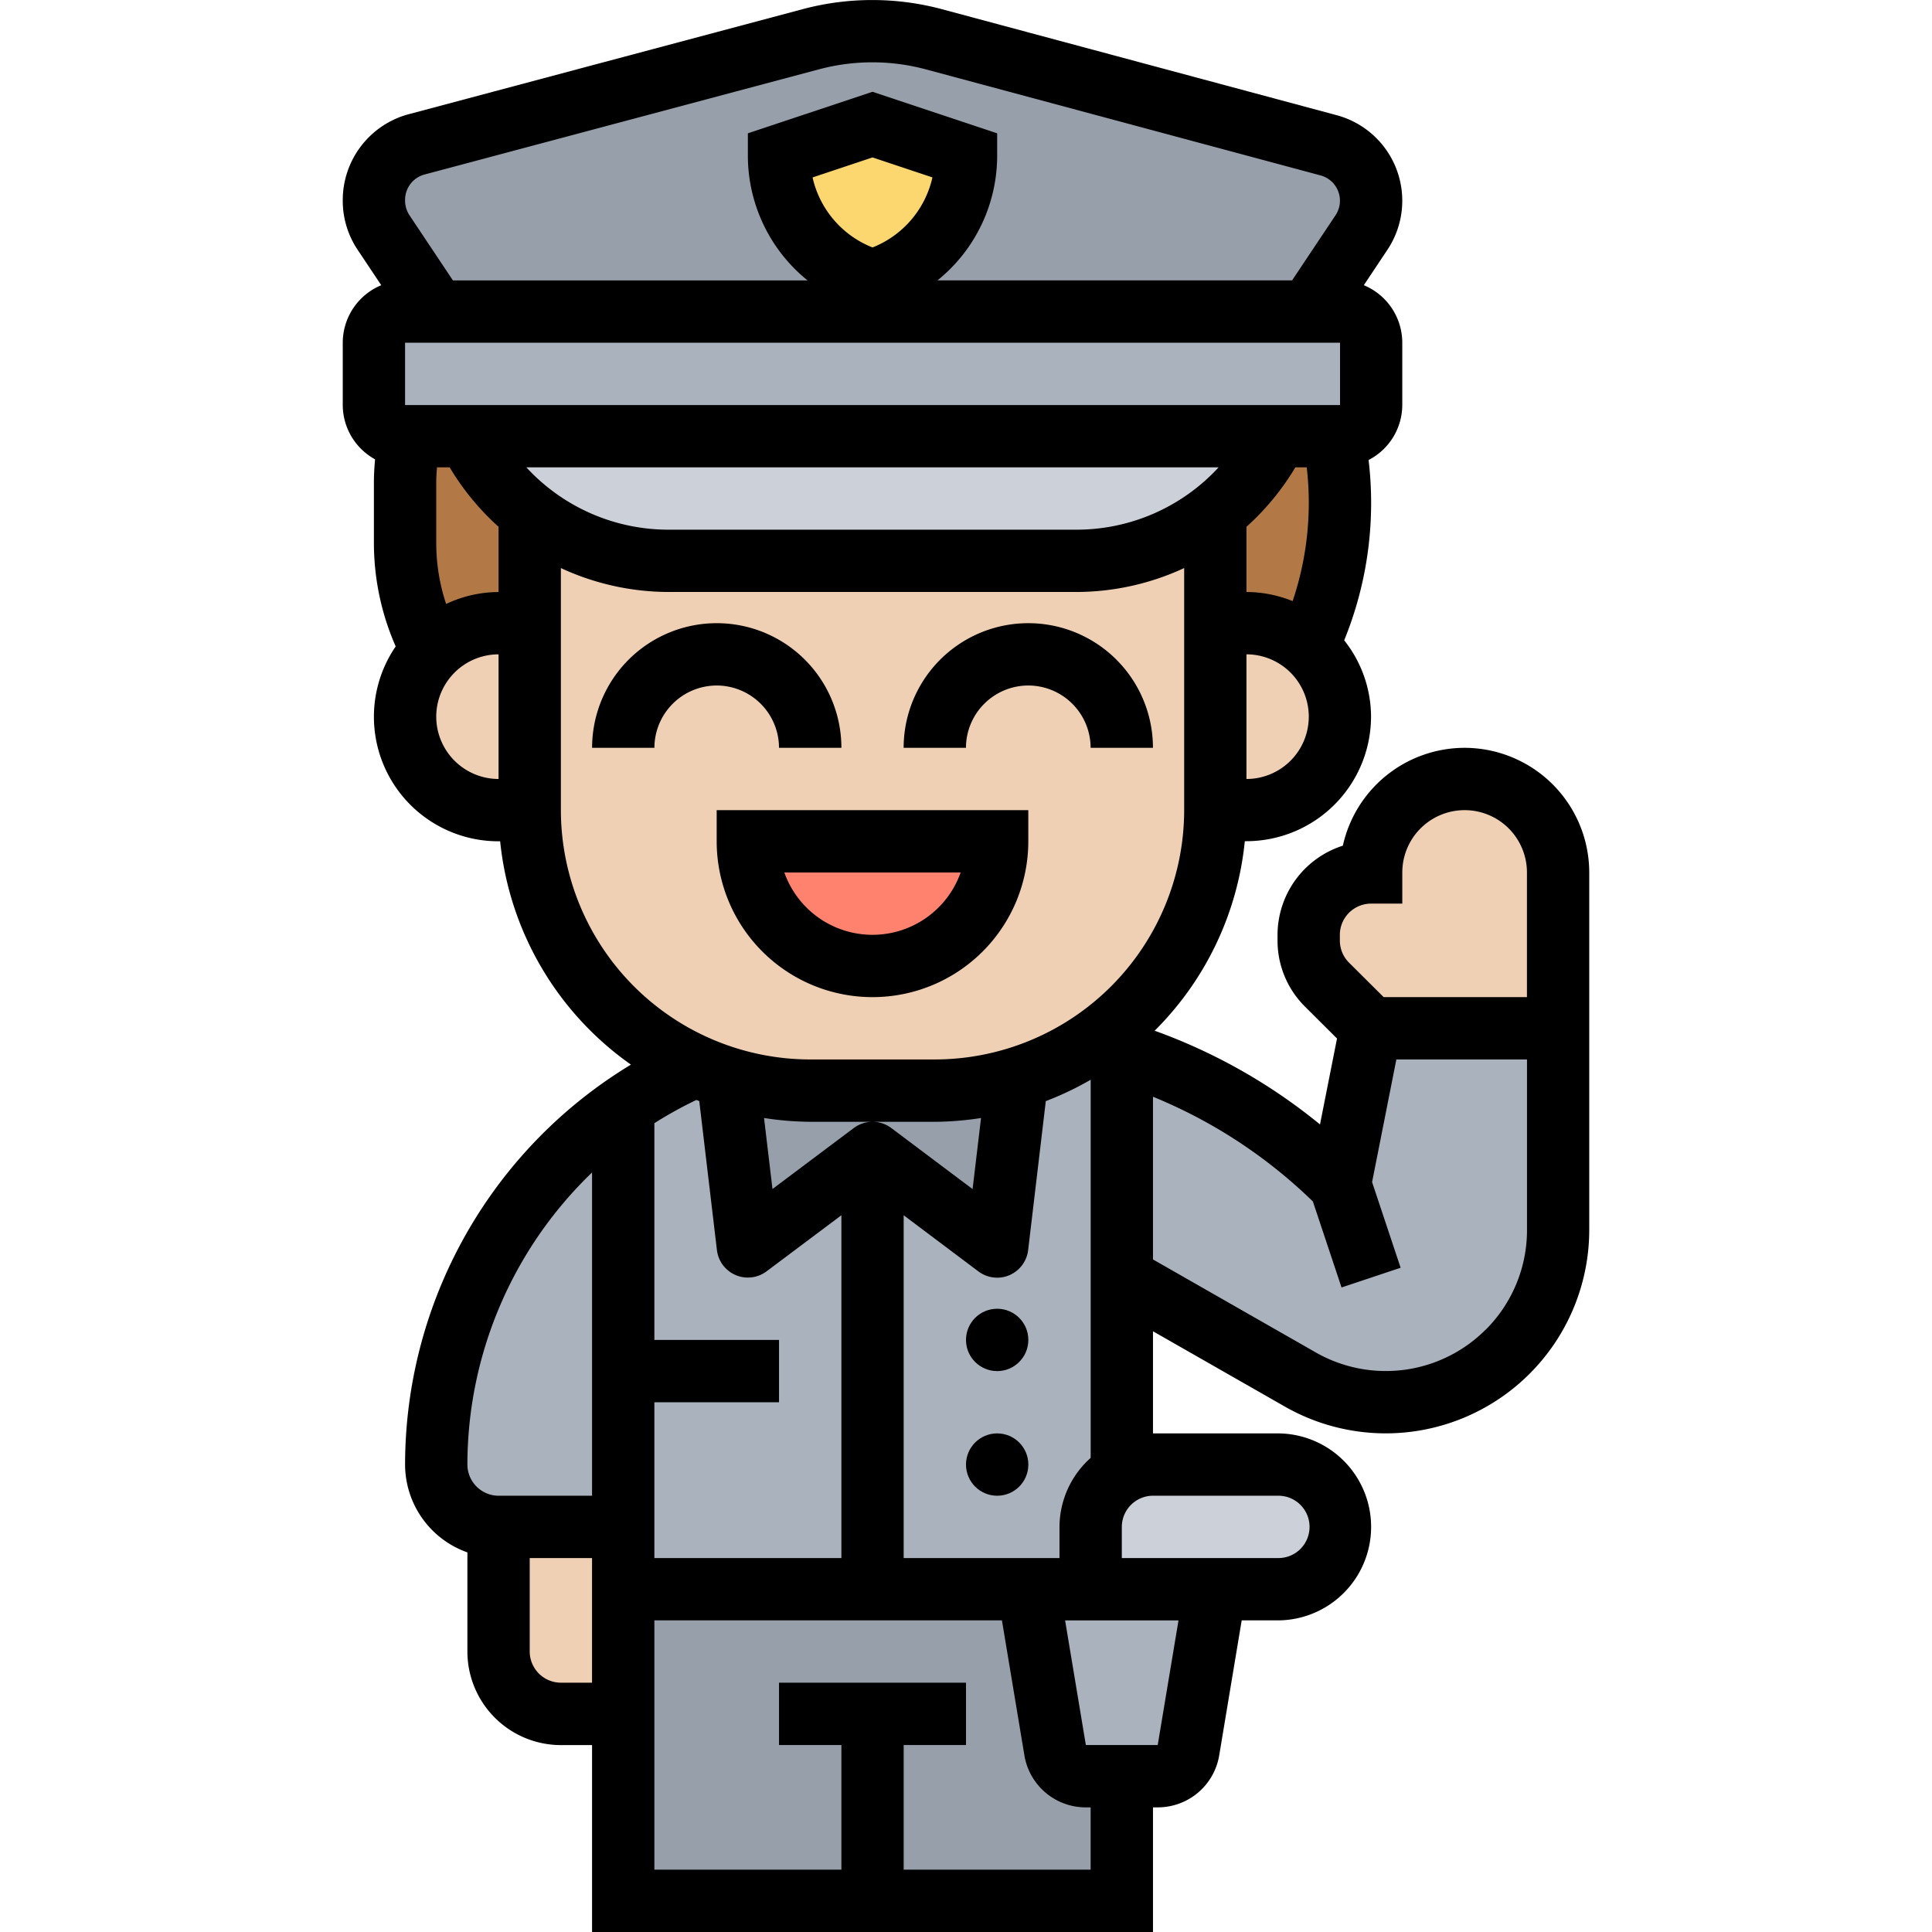 <svg xmlns="http://www.w3.org/2000/svg" xmlns:xlink="http://www.w3.org/1999/xlink" width="105" height="105" viewBox="0 0 105 105">
  <defs>
    <clipPath id="clip-path">
      <rect id="Rectángulo_34832" data-name="Rectángulo 34832" width="105" height="105" transform="translate(1020 2945)" fill="#fff" stroke="#707070" stroke-width="1"/>
    </clipPath>
  </defs>
  <g id="Enmascarar_grupo_125" data-name="Enmascarar grupo 125" transform="translate(-1020 -2945)" clip-path="url(#clip-path)">
    <g id="policia_2_" data-name="policia (2)" transform="translate(1038.628 2945)">
      <g id="Grupo_82333" data-name="Grupo 82333">
        <g id="Grupo_82316" data-name="Grupo 82316">
          <path id="Trazado_118932" data-name="Trazado 118932" d="M47.421,86.37l-1.456,8.739a1.692,1.692,0,0,1-1.677,1.423h-3.9a1.692,1.692,0,0,1-1.677-1.423L37.259,86.37H47.421Z" fill="#aab2bd"/>
        </g>
        <g id="Grupo_82317" data-name="Grupo 82317">
          <path id="Trazado_118933" data-name="Trazado 118933" d="M50.808,79.6A3.4,3.4,0,0,1,54.2,82.983a3.412,3.412,0,0,1-3.387,3.387H40.646V82.983A3.4,3.4,0,0,1,44.034,79.6Z" fill="#ccd1d9"/>
        </g>
        <g id="Grupo_82318" data-name="Grupo 82318">
          <path id="Trazado_118934" data-name="Trazado 118934" d="M28.791,103.306H15.242V86.37H37.259l1.457,8.739a1.692,1.692,0,0,0,1.677,1.423H42.34v6.774Z" fill="#969faa"/>
        </g>
        <g id="Grupo_82319" data-name="Grupo 82319">
          <path id="Trazado_118935" data-name="Trazado 118935" d="M55.872,55.886,54.2,64.354A28.946,28.946,0,0,0,42.34,57.19c-.559-.169-1.135-.339-1.711-.474a14.792,14.792,0,0,1-3.98,1.88l-1.084,9.145L28.791,62.66l-6.774,5.081L20.933,58.6a11.486,11.486,0,0,1-1.8-.677v.017a22.671,22.671,0,0,0-3.9,2.219A23.632,23.632,0,0,0,5.081,79.6a3.412,3.412,0,0,0,3.387,3.387h6.774V86.37h25.4V82.983a3.381,3.381,0,0,1,1.694-2.93V69.434l9.7,5.538a9.362,9.362,0,0,0,14.006-8.129V55.886Z" fill="#aab2bd"/>
        </g>
        <g id="Grupo_82320" data-name="Grupo 82320">
          <path id="Trazado_118936" data-name="Trazado 118936" d="M25.4,59.273h6.774A15.043,15.043,0,0,0,36.65,58.6l-1.084,9.145L28.791,62.66l-6.774,5.081L20.933,58.6A15.043,15.043,0,0,0,25.4,59.273Z" fill="#969faa"/>
        </g>
        <g id="Grupo_82321" data-name="Grupo 82321">
          <path id="Trazado_118937" data-name="Trazado 118937" d="M52.5,16.933H5.081l-2.862-4.3A3.1,3.1,0,0,1,1.694,10.9v-.051a3.1,3.1,0,0,1,2.32-3L25.472,2.131a12.85,12.85,0,0,1,3.319-.44,13.078,13.078,0,0,1,3.336.44L53.586,7.889a3.135,3.135,0,0,1,2.3,3.015,3.1,3.1,0,0,1-.525,1.727Z" fill="#969faa"/>
        </g>
        <g id="Grupo_82322" data-name="Grupo 82322">
          <path id="Trazado_118938" data-name="Trazado 118938" d="M50.808,23.707H3.387a1.7,1.7,0,0,1-1.694-1.694V18.626a1.7,1.7,0,0,1,1.694-1.694H54.2a1.7,1.7,0,0,1,1.694,1.694v3.387A1.7,1.7,0,0,1,54.2,23.707H50.808Z" fill="#aab2bd"/>
        </g>
        <g id="Grupo_82323" data-name="Grupo 82323">
          <path id="Trazado_118939" data-name="Trazado 118939" d="M6.774,23.707H50.808a12.411,12.411,0,0,1-3.387,4.132,12.167,12.167,0,0,1-7.57,2.642H17.732a12.167,12.167,0,0,1-7.57-2.642,12.411,12.411,0,0,1-3.387-4.132Z" fill="#ccd1d9"/>
        </g>
        <g id="Grupo_82324" data-name="Grupo 82324">
          <path id="Trazado_118940" data-name="Trazado 118940" d="M53.857,23.707a18.823,18.823,0,0,1-1.389,11.432,5.107,5.107,0,0,0-3.353-1.27H47.421V27.839a12.411,12.411,0,0,0,3.387-4.132Z" fill="#b27946"/>
        </g>
        <g id="Grupo_82325" data-name="Grupo 82325">
          <path id="Trazado_118941" data-name="Trazado 118941" d="M6.774,23.707a12.411,12.411,0,0,0,3.387,4.132v6.029H8.468a5.053,5.053,0,0,0-3.607,1.507,12.132,12.132,0,0,1-1.473-5.809V26.2a12.174,12.174,0,0,1,.254-2.49Z" fill="#b27946"/>
        </g>
        <g id="Grupo_82326" data-name="Grupo 82326">
          <path id="Trazado_118942" data-name="Trazado 118942" d="M15.242,86.37v6.774H11.855a3.4,3.4,0,0,1-3.387-3.387V82.983h6.774Z" fill="#f0d0b4"/>
        </g>
        <g id="Grupo_82327" data-name="Grupo 82327">
          <path id="Trazado_118943" data-name="Trazado 118943" d="M66.051,47.417v8.468H55.872L53.5,53.514a3.34,3.34,0,0,1-1-2.4v-.3a3.366,3.366,0,0,1,.982-2.388,3.322,3.322,0,0,1,2.4-1,5.081,5.081,0,0,1,10.162,0Z" fill="#f0d0b4"/>
        </g>
        <g id="Grupo_82328" data-name="Grupo 82328">
          <path id="Trazado_118944" data-name="Trazado 118944" d="M54.2,38.949a5.088,5.088,0,0,1-5.081,5.081H47.421V33.869h1.694a5.107,5.107,0,0,1,3.353,1.27A5.023,5.023,0,0,1,54.2,38.949Z" fill="#f0d0b4"/>
        </g>
        <g id="Grupo_82329" data-name="Grupo 82329">
          <path id="Trazado_118945" data-name="Trazado 118945" d="M17.732,30.481H39.85a12.167,12.167,0,0,0,7.57-2.642V44.03A15.217,15.217,0,0,1,40.63,56.715a14.793,14.793,0,0,1-3.98,1.88,15.043,15.043,0,0,1-4.471.677H25.4a15.043,15.043,0,0,1-4.471-.677,11.486,11.486,0,0,1-1.8-.677A15.216,15.216,0,0,1,10.162,44.03V27.839a12.167,12.167,0,0,0,7.57,2.642Z" fill="#f0d0b4"/>
        </g>
        <g id="Grupo_82330" data-name="Grupo 82330">
          <path id="Trazado_118946" data-name="Trazado 118946" d="M10.162,33.869V44.03H8.468a5.081,5.081,0,0,1,0-10.162Z" fill="#f0d0b4"/>
        </g>
        <g id="Grupo_82331" data-name="Grupo 82331">
          <path id="Trazado_118947" data-name="Trazado 118947" d="M22.017,45.724H35.566a6.774,6.774,0,1,1-13.549,0Z" fill="#ff826e"/>
        </g>
        <g id="Grupo_82332" data-name="Grupo 82332">
          <path id="Trazado_118948" data-name="Trazado 118948" d="M28.537,15.154a7.065,7.065,0,0,1-4.827-6.69l5.081-1.694,5.081,1.694a6.991,6.991,0,0,1-1.338,4.115,7.152,7.152,0,0,1-3.489,2.574l-.254.085Z" fill="#fcd770"/>
        </g>
      </g>
      <g id="Grupo_82334" data-name="Grupo 82334">
        <path id="Trazado_118949" data-name="Trazado 118949" d="M20.322,45.724a8.468,8.468,0,1,0,16.936,0V44.03H20.322Zm13.259,1.694a5.082,5.082,0,0,1-9.582,0Z"/>
        <path id="Trazado_118950" data-name="Trazado 118950" d="M20.322,37.256a3.391,3.391,0,0,1,3.387,3.387H27.1a6.774,6.774,0,1,0-13.549,0h3.387A3.391,3.391,0,0,1,20.322,37.256Z"/>
        <path id="Trazado_118951" data-name="Trazado 118951" d="M37.258,37.256a3.391,3.391,0,0,1,3.387,3.387h3.387a6.774,6.774,0,1,0-13.549,0H33.87A3.391,3.391,0,0,1,37.258,37.256Z"/>
        <circle id="Elipse_4817" data-name="Elipse 4817" cx="1.694" cy="1.694" r="1.694" transform="translate(33.872 77.902)"/>
        <circle id="Elipse_4818" data-name="Elipse 4818" cx="1.694" cy="1.694" r="1.694" transform="translate(33.872 71.128)"/>
        <path id="Trazado_118952" data-name="Trazado 118952" d="M60.97,40.643a6.784,6.784,0,0,0-6.617,5.318,5.1,5.1,0,0,0-3.55,4.847v.3a5.051,5.051,0,0,0,1.5,3.607l1.733,1.726-.925,4.669a30.532,30.532,0,0,0-8.986-5.093,16.889,16.889,0,0,0,4.9-10.3h.086a6.781,6.781,0,0,0,6.774-6.774A6.7,6.7,0,0,0,54.426,34.8,19.772,19.772,0,0,0,55.752,25a3.377,3.377,0,0,0,1.831-2.991V18.626a3.389,3.389,0,0,0-2.09-3.126l1.28-1.921a4.812,4.812,0,0,0-2.754-7.318L32.566.5A14.652,14.652,0,0,0,25.03.489L3.572,6.21A4.834,4.834,0,0,0,0,10.908a4.777,4.777,0,0,0,.81,2.669L2.092,15.5A3.391,3.391,0,0,0,0,18.626v3.387a3.375,3.375,0,0,0,1.756,2.95c-.036.412-.063.825-.063,1.236v3.37a14,14,0,0,0,1.184,5.563,6.767,6.767,0,0,0,5.591,10.59h.086A16.933,16.933,0,0,0,15.662,57.86,25.434,25.434,0,0,0,3.387,79.6a5.074,5.074,0,0,0,3.387,4.769v5.392a5.087,5.087,0,0,0,5.081,5.081h1.694V105H44.034V98.226h.259a3.38,3.38,0,0,0,3.341-2.83l1.221-7.332h1.953a5.081,5.081,0,1,0,0-10.162H44.034v-5.55L51.2,76.444A11.061,11.061,0,0,0,56.68,77.9h0A11.064,11.064,0,0,0,67.744,66.84V47.417a6.782,6.782,0,0,0-6.774-6.774ZM54.19,50.81a1.7,1.7,0,0,1,1.7-1.7h1.694V47.417a3.387,3.387,0,0,1,6.774,0v6.774H56.571l-1.88-1.871a1.691,1.691,0,0,1-.5-1.208ZM5.618,32.825a10.523,10.523,0,0,1-.537-3.255V26.2c0-.268.02-.533.041-.8h.689a13.992,13.992,0,0,0,2.657,3.231v3.545a6.676,6.676,0,0,0-2.85.649ZM25.534,9.643l3.257-1.087,3.257,1.086a5.352,5.352,0,0,1-3.257,3.806,5.352,5.352,0,0,1-3.257-3.8ZM54.2,18.626l0,3.387H3.387V18.626ZM9.979,25.4H47.6a10.5,10.5,0,0,1-7.757,3.387H17.735A10.5,10.5,0,0,1,9.979,25.4Zm41.791,0h.62a16.688,16.688,0,0,1-.766,7.269,6.724,6.724,0,0,0-2.51-.495V28.63A13.9,13.9,0,0,0,51.77,25.4ZM49.114,42.337V35.562a3.387,3.387,0,1,1,0,6.774ZM4.446,9.484,25.9,3.763a11.236,11.236,0,0,1,5.784.005L53.14,9.533a1.423,1.423,0,0,1,.815,2.166l-2.361,3.54H32.321a8.712,8.712,0,0,0,3.245-6.774V7.245L28.791,4.988,22.017,7.245V8.466a8.718,8.718,0,0,0,3.245,6.774H5.987L3.626,11.7a1.456,1.456,0,0,1-.239-.835A1.426,1.426,0,0,1,4.446,9.484Zm.635,29.465a3.391,3.391,0,0,1,3.387-3.387v6.774A3.391,3.391,0,0,1,5.081,38.949Zm6.774,5.083V30.873a13.951,13.951,0,0,0,5.88,1.3H39.849a13.957,13.957,0,0,0,5.88-1.3V44.03A13.564,13.564,0,0,1,32.178,57.579H25.4A13.563,13.563,0,0,1,11.855,44.032Zm11.5,20.589-.459-3.861a16.8,16.8,0,0,0,2.51.207h3.379a1.7,1.7,0,0,0-1.009.337Zm6.456-3.316a1.7,1.7,0,0,0-1.009-.337h3.377a17.029,17.029,0,0,0,2.51-.207l-.459,3.863ZM19.375,59.838l.96,8.1a1.694,1.694,0,0,0,2.7,1.155L27.1,66.047V84.678H16.936V76.21H23.71V72.823H16.936V61.043a21.711,21.711,0,0,1,2.281-1.262c.051.02.105.037.158.058Zm-5.826,3.883V81.29H8.468A1.7,1.7,0,0,1,6.774,79.6,22.044,22.044,0,0,1,13.549,63.722ZM11.855,91.451a1.7,1.7,0,0,1-1.694-1.694V84.677h3.387v6.774Zm28.791,10.162H30.485V94.838h3.387V91.451H23.71v3.387H27.1v6.774H16.936V88.064H35.825L37.046,95.4a3.379,3.379,0,0,0,3.341,2.827h.259Zm3.645-6.774H40.386l-1.128-6.774h6.163ZM50.808,81.29a1.694,1.694,0,1,1,0,3.387H42.34V82.983a1.7,1.7,0,0,1,1.694-1.694ZM38.953,82.983v1.694H30.485V66.047L34.548,69.1a1.7,1.7,0,0,0,1.018.339,1.67,1.67,0,0,0,.667-.137,1.7,1.7,0,0,0,1.016-1.358l.96-8.1a17.036,17.036,0,0,0,2.439-1.162v20.55A5.05,5.05,0,0,0,38.953,82.983ZM62.11,72.268A7.672,7.672,0,0,1,52.878,73.5l-8.844-5.052V59.606a27.2,27.2,0,0,1,8.69,5.691l1.558,4.674L57.493,68.9l-1.551-4.656,1.319-6.664h7.1V66.84a7.632,7.632,0,0,1-2.247,5.428Z"/>
      </g>
    </g>
  </g>
</svg>
